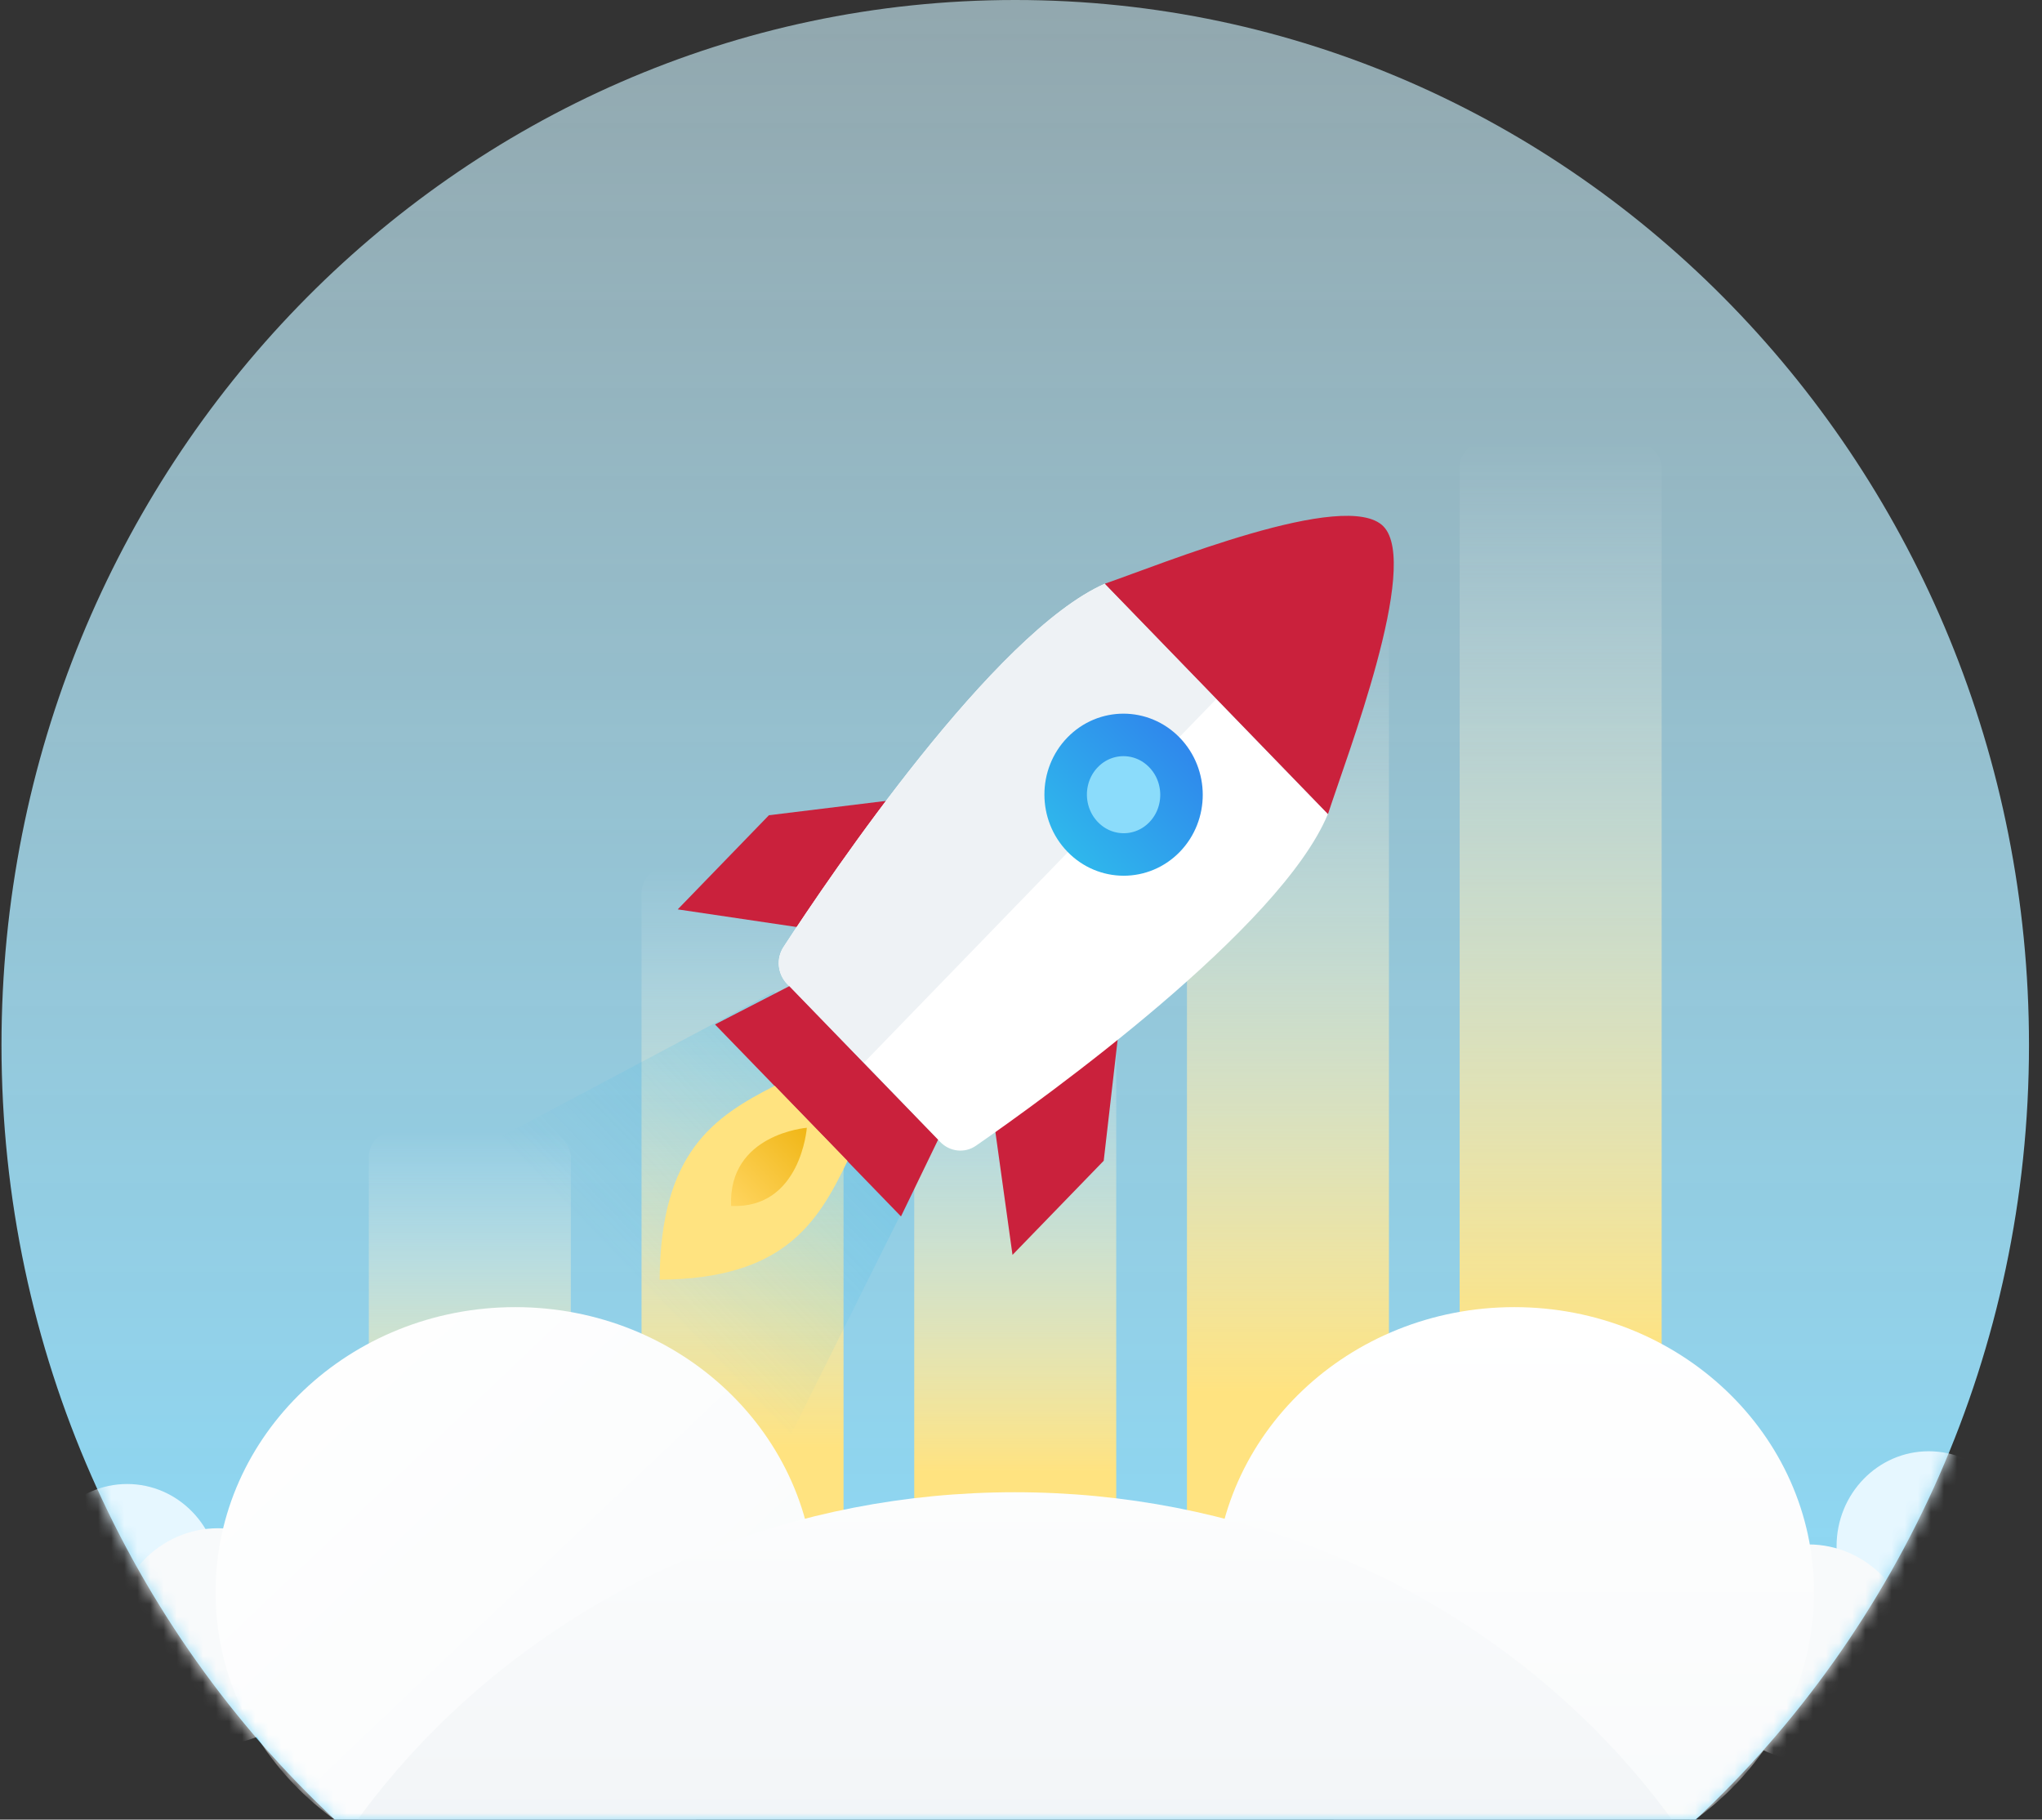 <svg width="156" height="139" viewBox="0 0 156 139" fill="none" xmlns="http://www.w3.org/2000/svg">
<rect x="0" y="0" width="156" height="139" fill="#333333" stroke="none"/>
<path fill-rule="evenodd" clip-rule="evenodd" d="M25.576 139H129.545C145.183 124.394 155.006 103.293 155.006 79.828C155.006 35.74 120.332 0 77.56 0C34.788 0 0.114 35.74 0.114 79.828C0.114 103.293 9.937 124.394 25.576 139Z" fill="url(#paint0_linear)"/>
<mask id="mask0" mask-type="alpha" maskUnits="userSpaceOnUse" x="0" y="0" width="156" height="139">
<path fill-rule="evenodd" clip-rule="evenodd" d="M25.576 139H129.545C145.183 124.394 155.006 103.293 155.006 79.828C155.006 35.74 120.332 0 77.56 0C34.788 0 0.114 35.74 0.114 79.828C0.114 103.293 9.937 124.394 25.576 139Z" fill="white"/>
</mask>
<g mask="url(#mask0)">
<rect x="28.177" y="86.387" width="15.432" height="35.86" rx="2" fill="url(#paint1_linear)"/>
<rect x="49.01" y="66.216" width="15.432" height="56.032" rx="2" fill="url(#paint2_linear)"/>
<rect x="69.843" y="75.181" width="15.432" height="47.066" rx="2" fill="url(#paint3_linear)"/>
<rect x="90.678" y="46.045" width="15.432" height="76.203" rx="2" fill="url(#paint4_linear)"/>
<rect x="111.511" y="33.718" width="15.432" height="88.53" rx="2" fill="url(#paint5_linear)"/>
<path d="M147.346 125.373C151.234 125.373 154.387 122.124 154.387 118.116C154.387 114.108 151.234 110.859 147.346 110.859C143.458 110.859 140.306 114.108 140.306 118.116C140.306 122.124 143.458 125.373 147.346 125.373Z" fill="#E6F7FF"/>
<path d="M138.157 134.495C142.582 134.495 146.17 130.797 146.17 126.236C146.17 121.675 142.582 117.977 138.157 117.977C133.732 117.977 130.144 121.675 130.144 126.236C130.144 130.797 133.732 134.495 138.157 134.495Z" fill="#F8FAFB"/>
<path d="M9.713 127.875C13.601 127.875 16.753 124.626 16.753 120.618C16.753 116.61 13.601 113.361 9.713 113.361C5.824 113.361 2.672 116.61 2.672 120.618C2.672 124.626 5.824 127.875 9.713 127.875Z" fill="#E6F7FF"/>
<path d="M16.664 133.26C21.089 133.26 24.677 129.562 24.677 125C24.677 120.439 21.089 116.741 16.664 116.741C12.239 116.741 8.651 120.439 8.651 125C8.651 129.562 12.239 133.26 16.664 133.26Z" fill="#F8FAFB"/>
<path d="M115.685 143.393C128.331 143.393 138.582 133.645 138.582 121.621C138.582 109.598 128.331 99.85 115.685 99.85C103.04 99.85 92.789 109.598 92.789 121.621C92.789 133.645 103.04 143.393 115.685 143.393Z" fill="url(#paint6_linear)"/>
<path d="M39.365 143.393C52.011 143.393 62.262 133.645 62.262 121.622C62.262 109.598 52.011 99.85 39.365 99.85C26.72 99.85 16.47 109.598 16.47 121.622C16.47 133.645 26.72 143.393 39.365 143.393Z" fill="url(#paint7_linear)"/>
<path d="M77.525 230.103C111.246 230.103 138.581 204.111 138.581 172.047C138.581 139.983 111.246 113.99 77.525 113.99C43.805 113.99 16.469 139.983 16.469 172.047C16.469 204.111 43.805 230.103 77.525 230.103Z" fill="url(#paint8_linear)"/>
</g>
<path opacity="0.48" fill-rule="evenodd" clip-rule="evenodd" d="M60.407 109.613L38.31 86.808L59.127 75.754L71.118 88.129L60.407 109.613Z" fill="url(#paint9_linear)"/>
<path fill-rule="evenodd" clip-rule="evenodd" d="M84.319 88.669L85.851 75.357L75.923 85.603L77.351 95.859L84.319 88.669ZM58.742 62.275L71.641 60.694L61.713 70.94L51.775 69.466L58.742 62.275Z" fill="#CA213C"/>
<path d="M101.447 62.18C97.84 70.897 79.877 83.831 74.566 87.516C73.701 88.117 72.559 87.986 71.822 87.225L60.141 75.17C59.403 74.409 59.277 73.23 59.859 72.337C63.43 66.856 75.961 48.317 84.403 44.589C88.936 49.267 95.77 56.32 101.447 62.18Z" fill="white"/>
<path d="M84.403 44.589C87.235 47.512 92.928 53.388 92.928 53.388L65.981 81.198L60.141 75.17C59.403 74.409 59.277 73.23 59.859 72.337C63.43 66.856 75.961 48.317 84.403 44.589Z" fill="#EEF2F5"/>
<path d="M60.297 75.333L54.623 78.257L68.831 92.921L71.665 87.063L60.297 75.333Z" fill="#CA213C"/>
<path d="M88.969 63.939C87.246 65.718 84.444 65.719 82.712 63.931C80.98 62.144 80.98 59.252 82.704 57.473C84.428 55.694 87.23 55.693 88.962 57.481C90.694 59.269 90.693 62.16 88.969 63.939Z" fill="#8BDCFB" stroke="url(#paint10_linear)" stroke-width="3.247"/>
<path d="M105.692 40.214C102.855 37.286 88.662 43.126 84.403 44.589C84.403 44.589 90.045 50.412 92.928 53.388C95.728 56.277 101.453 62.186 101.453 62.186C102.871 57.79 108.534 43.147 105.692 40.214Z" fill="#CA213C"/>
<path d="M50.393 97.755C50.46 87.999 54.539 85.314 59.184 82.942L64.747 88.682C62.448 93.476 59.846 97.687 50.393 97.755Z" fill="url(#paint11_linear)"/>
<path d="M61.638 86.15C61.638 86.15 61.181 92.362 55.852 92.121C55.624 86.616 61.638 86.15 61.638 86.15Z" fill="url(#paint12_linear)"/>
<defs>
<linearGradient id="paint0_linear" x1="0.114" y1="0" x2="0.114" y2="134.255" gradientUnits="userSpaceOnUse">
<stop stop-color="#CEF2FD" stop-opacity="0.61"/>
<stop offset="1" stop-color="#8BDCFB"/>
</linearGradient>
<linearGradient id="paint1_linear" x1="28.177" y1="86.387" x2="28.177" y2="122.247" gradientUnits="userSpaceOnUse">
<stop stop-color="white" stop-opacity="0"/>
<stop offset="0.792" stop-color="#FFE380"/>
</linearGradient>
<linearGradient id="paint2_linear" x1="49.01" y1="66.216" x2="49.01" y2="122.248" gradientUnits="userSpaceOnUse">
<stop stop-color="white" stop-opacity="0"/>
<stop offset="0.792" stop-color="#FFE380"/>
</linearGradient>
<linearGradient id="paint3_linear" x1="69.843" y1="75.181" x2="69.843" y2="122.248" gradientUnits="userSpaceOnUse">
<stop stop-color="white" stop-opacity="0"/>
<stop offset="0.792" stop-color="#FFE380"/>
</linearGradient>
<linearGradient id="paint4_linear" x1="90.678" y1="46.045" x2="90.678" y2="122.248" gradientUnits="userSpaceOnUse">
<stop stop-color="white" stop-opacity="0"/>
<stop offset="0.792" stop-color="#FFE380"/>
</linearGradient>
<linearGradient id="paint5_linear" x1="111.511" y1="33.718" x2="111.511" y2="122.248" gradientUnits="userSpaceOnUse">
<stop stop-color="white" stop-opacity="0"/>
<stop offset="0.792" stop-color="#FFE380"/>
</linearGradient>
<linearGradient id="paint6_linear" x1="92.789" y1="99.85" x2="92.789" y2="143.393" gradientUnits="userSpaceOnUse">
<stop stop-color="white"/>
<stop offset="1" stop-color="#F8FAFB"/>
</linearGradient>
<linearGradient id="paint7_linear" x1="-6.427" y1="121.622" x2="37.06" y2="167.356" gradientUnits="userSpaceOnUse">
<stop stop-color="white"/>
<stop offset="1" stop-color="#F8FAFB"/>
<stop offset="1" stop-color="#F8FAFB"/>
</linearGradient>
<linearGradient id="paint8_linear" x1="77.525" y1="147.936" x2="77.525" y2="108.718" gradientUnits="userSpaceOnUse">
<stop stop-color="#EEF2F5"/>
<stop offset="1" stop-color="white"/>
</linearGradient>
<linearGradient id="paint9_linear" x1="53.68" y1="102.67" x2="67.162" y2="89.607" gradientUnits="userSpaceOnUse">
<stop stop-color="#2FB7EC" stop-opacity="0.01"/>
<stop offset="1" stop-color="#2FB7EC" stop-opacity="0.4"/>
</linearGradient>
<linearGradient id="paint10_linear" x1="85.829" y1="51.916" x2="77.051" y2="60.421" gradientUnits="userSpaceOnUse">
<stop stop-color="#2F88EC"/>
<stop offset="1" stop-color="#2FB7EC"/>
</linearGradient>
<linearGradient id="paint11_linear" x1="58.305" y1="82.034" x2="46.367" y2="93.6" gradientUnits="userSpaceOnUse">
<stop stop-color="#FFE380"/>
<stop offset="1" stop-color="#FFE380"/>
</linearGradient>
<linearGradient id="paint12_linear" x1="57.243" y1="93.556" x2="63.211" y2="87.773" gradientUnits="userSpaceOnUse">
<stop stop-color="#FFD560"/>
<stop offset="1" stop-color="#F0B616"/>
</linearGradient>
</defs>
</svg>
